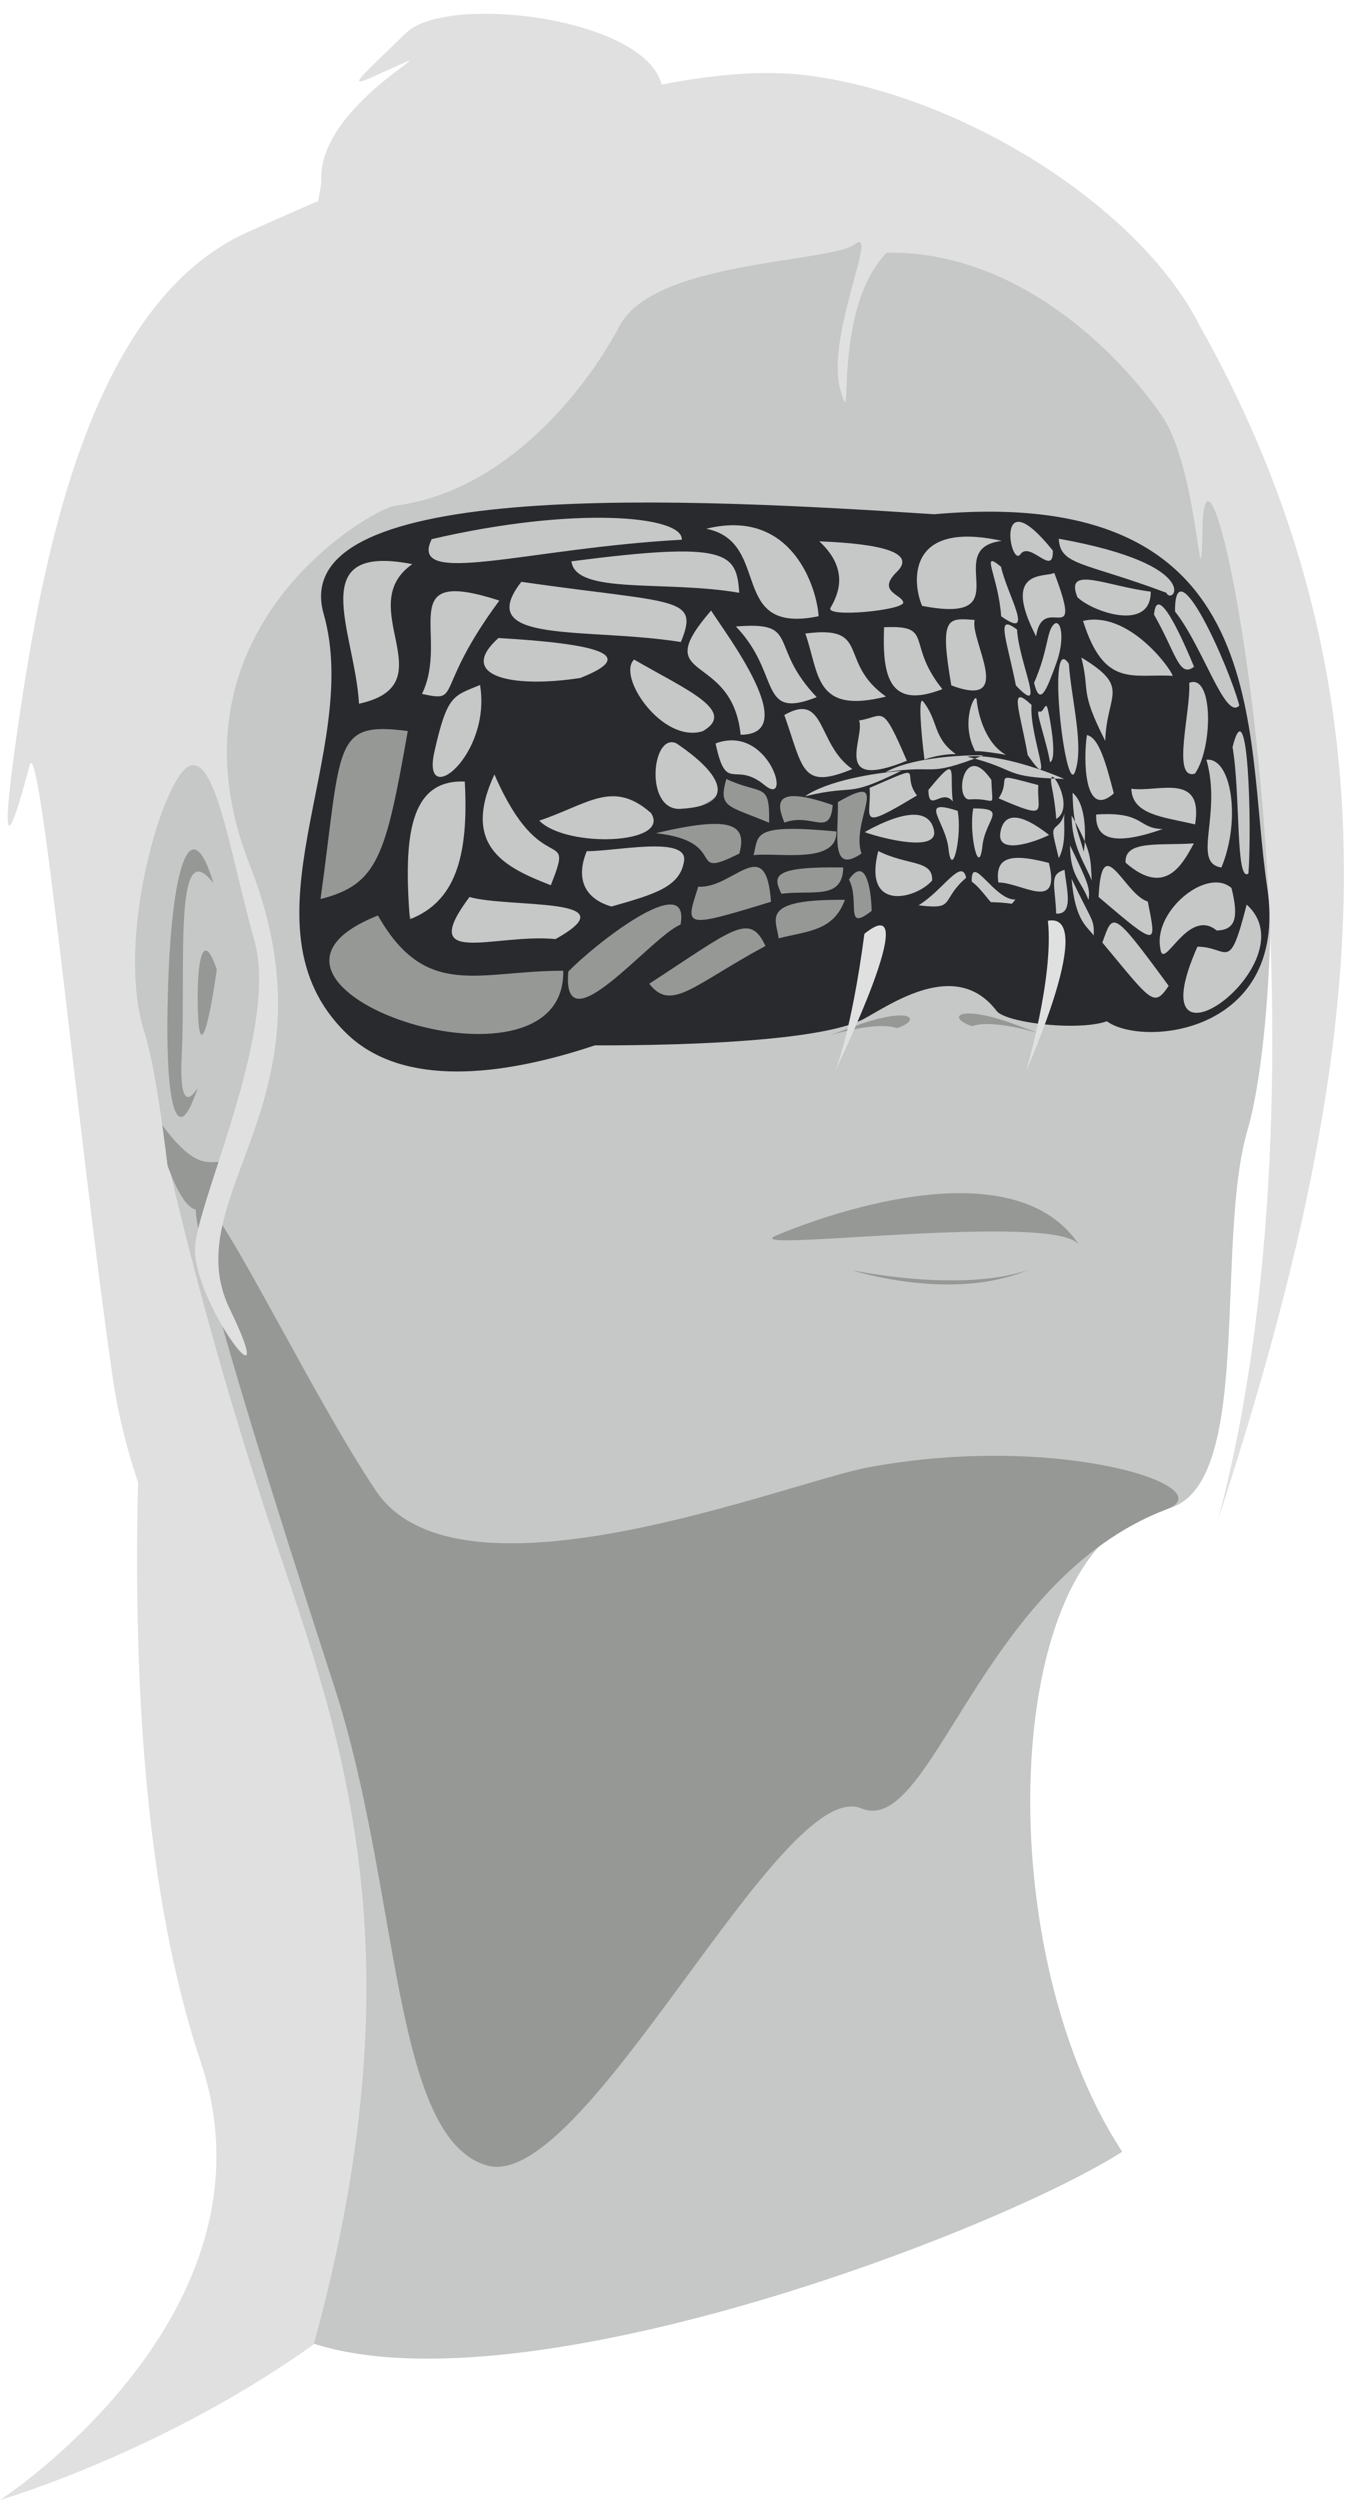 <?xml version="1.0" encoding="UTF-8" standalone="no"?>
<svg
   xmlns:dc="http://purl.org/dc/elements/1.1/"
   xmlns:cc="http://creativecommons.org/ns#"
   xmlns:rdf="http://www.w3.org/1999/02/22-rdf-syntax-ns#"
   xmlns:svg="http://www.w3.org/2000/svg"
   xmlns="http://www.w3.org/2000/svg"
   xmlns:sodipodi="http://sodipodi.sourceforge.net/DTD/sodipodi-0.dtd"
   xmlns:inkscape="http://www.inkscape.org/namespaces/inkscape"
   width="117.624mm"
   height="216.618mm"
   viewBox="0 0 117.624 216.618"
   version="1.1"
   id="svg37323"
   sodipodi:docname="snake-from-leaners-perspective.svg"
   inkscape:version="1.0.2 (e86c870879, 2021-01-15)">
  <defs
     id="defs37317" />
  <sodipodi:namedview
     id="base"
     pagecolor="#1d1f21"
     bordercolor="#666666"
     borderopacity="1.0"
     inkscape:pageopacity="0"
     inkscape:pageshadow="2"
     inkscape:zoom="1"
     inkscape:cx="86.339471"
     inkscape:cy="538.40137"
     inkscape:document-units="mm"
     inkscape:current-layer="layer1"
     inkscape:document-rotation="0"
     showgrid="false"
     inkscape:snap-nodes="false"
     inkscape:window-width="2558"
     inkscape:window-height="1394"
     inkscape:window-x="0"
     inkscape:window-y="22"
     inkscape:window-maximized="0"
     fit-margin-top="0"
     fit-margin-left="0"
     fit-margin-right="0"
     fit-margin-bottom="0" />
  <g
     inkscape:label="Layer 1"
     inkscape:groupmode="layer"
     id="layer1"
     transform="translate(-40.865,-39.712)">
    <path
       style="fill:#e0e0e0;fill-opacity:1;stroke:none;stroke-width:0.265px;stroke-linecap:butt;stroke-linejoin:miter;stroke-opacity:1"
       d="m 98.301,47.534 c -0.617,-6.234 -18.619,-8.473 -22.225,-4.981 -5.507,5.334 -5.276,4.865 -0.363,2.677 3.277,-1.459 -7.276,3.898 -7,10.117 0.146,3.282 -27.41,112.281 -10.447,163.026 7.326,21.916 -17.402,37.957 -17.402,37.957 0,0 62.985,-18.341 46.505,-66.184 C 70.891,142.304 98.301,47.534 98.301,47.534 Z"
       id="path39858"
       sodipodi:nodetypes="csssscsc" />
    <path
       style="fill:#c5c8c6;fill-opacity:1;stroke:none;stroke-width:0.265px;stroke-linecap:butt;stroke-linejoin:miter;stroke-opacity:1"
       d="M 68.076,242.79 C 77.731,207.617 69.881,188.751 64.142,171.442 58.966,155.83 42.966,103.129 54.046,81.101 65.126,59.073 118.366,41.954 136.335,63.633 c 17.97,21.679 15.571,64.14 12.682,73.928 -2.964,10.044 0.712,31.702 -7.336,32.946 -13.898,2.148 -15.386,37.643 -3.542,55.647 -11.007,7.008 -51.69,22.484 -70.064,16.636 z"
       id="path37886"
       sodipodi:nodetypes="cssssscc" />
    <path
       style="fill:#969896;fill-opacity:1;stroke:none;stroke-width:0.265px;stroke-linecap:butt;stroke-linejoin:miter;stroke-opacity:1"
       d="m 60.127,140.379 c -1.345,-0.037 -2.546,0.812 -6.043,-4.38 0.219,1.639 3.723,15.217 6.043,4.38 z"
       id="path37904"
       sodipodi:nodetypes="ccc" />
    <path
       style="fill:#969896;fill-opacity:1;stroke:none;stroke-width:0.265px;stroke-linecap:butt;stroke-linejoin:miter;stroke-opacity:1"
       d="m 141.987,170.489 c 5.036,-1.917 -9.328,-6.708 -25.857,-3.636 -6.986,1.299 -35.467,12.772 -42.678,2.033 -10.078,-15.009 -27.519,-56.69 -3.607,16.98 5.721,17.624 4.943,39.084 13.231,41.475 8.469,2.443 25.473,-33.844 32.449,-30.939 6.137,2.556 10.267,-19.749 26.462,-25.913 z"
       id="path37888"
       sodipodi:nodetypes="sssssss" />
    <path
       style="fill:#969896;fill-opacity:1;stroke:none;stroke-width:0.265px;stroke-linecap:butt;stroke-linejoin:miter;stroke-opacity:1"
       d="m 134.429,147.619 c -5.435,-8.284 -21.001,-3.079 -26.271,-0.86 -3.819,1.609 24.483,-2.139 26.271,0.86 z"
       id="path37894"
       sodipodi:nodetypes="csc" />
    <path
       style="fill:#969896;fill-opacity:1;stroke:none;stroke-width:0.194px;stroke-linecap:butt;stroke-linejoin:miter;stroke-opacity:1"
       d="m 129.995,149.743 c -5.864,2.036 -15.302,0.024 -15.302,0.024 0,0 8.639,2.806 15.302,-0.024 z"
       id="path37896" />
    <path
       style="fill:#e0e0e0;fill-opacity:1;stroke:none;stroke-width:0.265px;stroke-linecap:butt;stroke-linejoin:miter;stroke-opacity:1"
       d="m 117.717,61.605 c -4.86,5.038 -2.743,16.457 -4.017,11.86 -1.274,-4.597 3.391,-14.213 1.274,-12.595 -2.117,1.618 -17.386,1.397 -20.389,7.061 -3.002,5.663 -9.964,14.412 -19.501,15.602 -1.916,0.239 -20.564,10.747 -12.572,31.121 7.991,20.373 -6.523,28.592 -1.728,38.485 4.795,9.892 -3.628,-1.03 -2.981,-5.737 0.648,-4.707 7.192,-18.81 5.119,-26.165 -2.073,-7.355 -3.283,-15.832 -5.551,-15.188 -2.268,0.644 -6.566,14.885 -4.017,23.003 2.556,8.14 3.599,34.507 6.112,39.386 2.562,4.972 1.793,5.351 -0.022,3.034 -1.814,-2.317 5.27,9.709 8.272,17.192 3.002,7.484 -14.039,-8.477 -17.084,-29.604 -3.045,-21.127 -6.328,-56.449 -7.214,-52.993 -0.886,3.457 -3.175,11.455 -0.929,-3.88 2.246,-15.335 6.479,-36.37 19.849,-42.365 13.369,-5.994 35.248,-15.372 48.725,-13.552 13.477,1.82 28.639,11.455 33.801,21.679 18.854,33.512 13.837,65.804 1.569,103.492 11.104,-41.718 -0.817,-99.97 -1.331,-86.263 -0.173,8.808 -0.259,-4.615 -3.499,-9.396 -3.24,-4.781 -12.073,-14.361 -23.888,-14.177 z"
       id="path37898"
       sodipodi:nodetypes="csssssssssssssssssscccsc" />
    <path
       style="fill:#969896;fill-opacity:1;stroke:none;stroke-width:0.265px;stroke-linecap:butt;stroke-linejoin:miter;stroke-opacity:1"
       d="m 59.368,116.248 c -1.848,-6.202 -3.558,-2.223 -3.925,8.698 -0.367,10.922 0.764,13.587 2.153,10.115 1.39,-3.472 -1.344,3.589 -0.977,-3.927 0.367,-7.515 -0.733,-19.464 2.749,-14.887 z"
       id="path37900" />
    <path
       style="fill:#969896;fill-opacity:1;stroke:none;stroke-width:0.265px;stroke-linecap:butt;stroke-linejoin:miter;stroke-opacity:1"
       d="m 59.658,123.711 c -1.222,-3.576 -1.741,-0.767 -1.649,3.393 0.092,4.161 0.84,2.314 1.649,-3.393 z"
       id="path37902" />
    <path
       style="fill:#282a2e;fill-opacity:1;stroke:none;stroke-width:0.265px;stroke-linecap:butt;stroke-linejoin:miter;stroke-opacity:1"
       d="m 90.599,130.275 c 10.595,-4.065 19.796,-11.324 25.541,-11.37 5.745,-0.046 12.887,-3.152 17.66,1.684 4.773,4.836 2.45,3.426 3.88,6.165 1.446,2.77 -9.371,1.939 -10.43,0.55 -3.5,-4.593 -9.122,-0.592 -11.483,0.678 -4.927,2.652 -25.168,2.292 -25.168,2.292 z"
       id="path38342"
       sodipodi:nodetypes="csssssc" />
    <path
       style="fill:#969896;fill-opacity:1;stroke:none;stroke-width:0.265px;stroke-linecap:butt;stroke-linejoin:miter;stroke-opacity:1"
       d="m 117.315,119.054 c -2.488,-4.994 -0.748,-10.774 -1.279,-10.776 -3.195,-0.01 -5.196,0.963 -8.14,-0.017 -7.674,-2.555 -0.406,-0.423 -8.603,2.175 -6.364,2.017 4.811,2.006 0.596,5.546 -2.803,2.354 -7.842,5.336 -8.989,5.629 -26.87,6.857 -7.742,-19.677 -16.726,-20.429 -7.444,-0.624 -14.83,40.962 19.865,27.957 6.635,-2.487 12.858,-7.621 23.275,-10.086 z"
       id="path39856"
       sodipodi:nodetypes="csssssssc" />
    <g
       id="g1635"
       transform="matrix(5.952,-2.926,-0.941,-7.799,-236.865,1179.591)"
       style="display:inline"
       inkscape:transform-center-x="3.1100757"
       inkscape:transform-center-y="-10.901754">
      <g
         id="g38340"
         transform="translate(0.009,-0.057)"
         style="fill:#b4b7b4;fill-opacity:1;fill-rule:evenodd">
        <path
           id="path38214-9"
           style="display:inline;fill:#282a2e;fill-opacity:1;fill-rule:evenodd;stroke:none;stroke-width:0.205px;stroke-linecap:butt;stroke-linejoin:miter;stroke-opacity:1"
           d="m 80.138,106.129 c 0.044,-0.497 0.08,-0.557 -0.669,0.302 0.159,0.706 0.358,-0.111 0.669,-0.302 z m 1.173,-0.29 c 0.052,-0.351 -0.014,-0.46 -0.273,-0.37 -0.368,0.408 -0.815,-0.182 -0.806,0.113 -0.029,0.419 0.776,0.606 1.078,0.258 z m -1.026,-0.702 c -0.655,1.11 -0.643,1.052 -0.84,0.796 0.574,-0.866 0.597,-0.955 0.84,-0.796 z m 0.583,1.364 c -0.477,0.153 -0.954,0.397 -0.971,0.15 0.494,-0.577 0.788,-0.301 0.971,-0.15 z m -1.527,0.479 c -0.053,0.287 -0.101,0.338 -0.057,0.677 0.182,-0.202 0.103,-0.549 0.057,-0.677 z m 0.061,-0.341 c -0.06,0.202 -0.221,0.469 -0.168,0.784 0.222,-0.492 0.186,-0.551 0.168,-0.784 z m -0.064,-0.588 c -0.069,0.124 -0.234,0.243 -0.21,0.71 0.212,-0.565 0.246,-0.537 0.21,-0.71 z m -0.013,0.4 c -0.07,0.245 -0.213,0.342 -0.163,0.667 0.179,-0.468 0.211,-0.553 0.163,-0.667 z m -0.595,4.213 c -0.87,0.242 0.151,-0.996 -1.205,-0.27 -0.09,0.266 -0.099,0.997 1.205,0.27 z m -0.833,-2.085 c 0.717,-0.42 0.418,-0.383 1.294,-0.733 -0.331,0.248 -0.919,0.629 -1.294,0.733 z M 76.747,108.838 c 0.768,-0.197 0.514,-0.261 1.374,-0.328 -0.381,0.148 -1.029,0.348 -1.374,0.328 z m -1.149,0.163 c 0.763,-0.143 0.525,-0.228 1.363,-0.23 -0.384,0.122 -1.031,0.277 -1.363,0.23 z m -0.325,-0.17 c 0.399,-0.035 0.601,-0.396 0.693,-0.065 -0.802,0.535 -0.764,0.293 -0.693,0.065 z m -0.478,-0.182 c 0.362,-0.104 1.135,-0.53 1.178,-0.179 -1.158,0.523 -1.07,0.365 -1.178,0.179 z m 0.207,-1.002 c 0.425,-0.076 0.768,-0.205 0.974,0.062 -1.176,0.45 -0.974,0.153 -0.974,-0.062 z m 0.112,0.453 c 0.43,-0.117 0.831,-0.386 0.893,-0.043 -0.984,0.382 -0.981,0.271 -0.893,0.043 z m 6.378,-2.513 c -0.361,-0.644 -0.318,-0.347 -0.747,-0.188 -1.117,-1.183 1.544,-0.758 0.747,0.188 z m -2.095,4.471 c 0.285,-0.995 -0.186,-0.131 -0.355,-0.572 -0.374,0.9 0.236,0.564 0.355,0.572 z m -0.506,-2.722 c -0.376,0.406 -0.594,0.465 -0.667,0.273 -0.083,-0.217 0.46,-0.274 0.667,-0.273 z m -1.217,0.725 c 0.025,-0.268 -0.183,-0.694 -0.189,-0.37 0.018,0.317 -0.352,0.719 0.189,0.37 z m 0.515,0.15 c -0.038,-0.339 0.049,-0.21 -0.341,-0.089 -0.202,0.09 0.035,0.646 0.341,0.089 z m 0.243,0.187 c -0.051,0.027 -0.132,0.069 -0.213,0.108 -0.08,0.039 -0.16,0.075 -0.205,0.09 -0.166,0.388 0.112,0.635 0.106,0.53 -0.005,-0.097 0.018,-0.472 0.311,-0.728 z m -0.207,1.577 c -0.103,-0.187 0.418,-1.153 -0.43,-0.566 -0.049,0.789 0.06,0.727 0.43,0.566 z m -0.918,-1.544 c -0.037,-0.25 0.19,-0.049 0.316,-0.247 -0.002,0.327 0.172,0.484 -0.316,0.247 z m -0.004,0.339 c 0.153,-0.015 0.322,-0.059 0.441,-0.105 -0.289,0.285 -0.185,0.443 -0.363,0.721 -0.056,0.087 -0.08,-0.263 -0.078,-0.616 z m -0.336,1.596 c -0.103,-0.488 -0.083,-0.892 0.699,-0.95 -0.434,0.674 0.005,0.711 -0.699,0.95 z m -0.748,1.235 c 0.873,-0.355 1.311,-0.622 1.016,-0.72 -0.313,-0.103 0.026,-0.258 0.037,-0.352 0.012,-0.093 -1.105,0.239 -1.009,0.317 0.095,0.077 0.35,0.277 -0.044,0.755 z m 3.195,-1.301 c -0.032,-0.291 -0.294,0.221 -0.452,0.128 -0.165,-0.097 -0.234,0.941 0.452,-0.128 z m -0.739,0.097 c 0.037,-0.323 0.358,-0.96 -0.08,-0.52 0.028,0.44 -0.187,0.82 0.08,0.52 z m 0.116,-0.741 c -0.029,-0.366 0.266,-1.087 -0.108,-0.581 -0.054,0.558 -0.161,0.863 0.108,0.581 z m 0.075,-0.866 c -0.087,-0.309 0.196,-1.099 -0.136,-0.507 -0.033,0.506 -0.15,0.86 0.136,0.507 z m -0.545,-1.957 c -0.29,0.098 -0.531,0.728 -0.571,0.413 0.226,-0.229 0.275,-0.576 0.571,-0.413 z m 2.583,2.439 c 0.066,-0.18 0.603,0.079 -1.388,1.121 -0.029,-0.29 0.318,-0.378 1.388,-1.121 z m -0.212,0.092 c -0.062,-0.423 -0.823,0.078 -1.017,0.319 -0.127,0.411 0.424,-0.037 1.017,-0.319 z m -1.85,-2.32 c -0.584,0.348 -0.728,0.301 -0.728,0.056 0.321,-0.12 0.814,-0.642 0.728,-0.056 z m 0.605,1.985 c -0.026,-0.383 0.075,-0.943 -0.094,-1.164 -0.176,-0.229 -0.162,1.644 0.094,1.164 z m 1.732,-1.715 c 0.125,-0.666 -0.378,-1.002 0.027,-1.208 0.349,0.394 0.324,1.104 -0.027,1.208 z m 0.38,-0.002 c 0.033,-0.535 -0.186,-1.446 0.009,-1.408 0.124,0.471 0.313,1.983 -0.009,1.408 z m -0.566,1.718 c 0.325,-0.511 0.51,-1.41 0.728,-1.317 -0.077,0.465 -0.625,2.029 -0.728,1.317 z m 0.077,-0.821 c -0.023,-0.308 -0.408,-0.931 -0.072,-0.982 0.294,0.182 0.42,0.959 0.072,0.982 z m -0.371,0.897 c 0.239,-0.518 0.239,-0.797 0.464,-0.753 -0.097,0.301 -0.365,1.099 -0.464,0.753 z m -1.07,-0.075 c 0.637,-0.576 0.289,-0.505 0.19,-0.998 -0.275,0.68 -0.125,0.573 -0.19,0.998 z m 1.226,-0.664 c -0.022,0.102 -0.507,0.918 -1.142,1.039 0.179,-0.818 0.601,-0.809 1.142,-1.039 z m -0.391,-1.555 c -0.353,0.138 -0.219,0.279 -0.892,0.496 -0.042,-0.211 0.093,-0.414 0.892,-0.496 z m 0.452,-0.118 c 0.206,0.508 -0.459,0.526 -0.818,0.703 -0.029,-0.28 0.39,-0.459 0.818,-0.703 z m -1.339,1.495 c 0.16,-0.089 0.213,-0.381 0.273,-0.751 -0.46,-0.126 -0.359,0.533 -0.273,0.751 z m -3.703,2.517 c 0.128,-0.493 -0.015,-0.896 1.004,-1.077 -0.617,0.617 -0.073,0.825 -1.004,1.077 z m 0.595,-1.189 c 0.058,-0.21 -0.513,-0.6 0.59,-0.669 -0.253,0.756 -0.237,0.578 -0.59,0.669 z m 0.033,-0.761 c -0.019,-0.324 -0.269,-0.396 0.638,-0.324 -0.2,0.327 0.228,0.286 -0.638,0.324 z m -1.816,3.56 c 0.89,-0.482 0.109,-1.223 1.399,-1.497 0.025,0.28 -0.167,1.273 -1.399,1.497 z m 0.245,-1.178 c 0.549,-0.731 0.141,-1.097 0.994,-1.158 -0.594,0.799 -0.083,0.876 -0.994,1.158 z m 0.519,-1.178 c 0.174,-0.669 0.108,-0.875 0.846,-0.918 -0.45,0.441 -0.232,0.952 -0.846,0.918 z m 0.592,-1.19 c -0.044,-0.339 -0.232,-0.724 0.239,-0.661 -0.1,0.402 0.575,0.714 -0.239,0.661 z m 0.938,-1.498 c 0.359,0.029 0.673,0.281 0.7,0.043 -0.4,-0.103 -0.185,-0.29 -0.7,-0.043 z m -0.622,1.046 c 0.631,0.028 0.933,-0.107 0.958,-0.337 0.029,-0.259 -0.692,0.159 -0.958,0.337 z m -0.292,-0.417 c 0.12,-0.285 -0.158,-0.53 0.26,-0.446 0.034,0.274 -0.005,0.604 -0.26,0.446 z m -5.172,5.722 c -0.412,-0.391 1.302,-0.587 3.437,-1.296 0.063,0.244 -1.419,0.909 -3.437,1.296 z m 1.884,-0.953 c 0.001,-0.376 1.264,-0.681 2.255,-1.196 0.03,0.438 -0.072,0.602 -2.255,1.196 z m 3.738,-4.621 c 0.38,-0.308 0.74,-0.373 0.692,-0.587 -0.25,-0.113 -1.011,0.024 -0.692,0.587 z m -2.058,1.967 c 0.064,-0.59 0.23,-0.272 0.604,-0.689 0.353,-0.394 0.163,0.626 -0.604,0.689 z m 0.09,-0.429 c -0.166,-0.259 -0.02,-0.287 0.514,-0.678 0.081,0.432 -0.048,0.317 -0.514,0.678 z m -0.566,-0.983 c -0.237,-0.354 -0.306,-0.36 0.975,-0.534 0.05,0.761 -0.504,0.327 -0.975,0.534 z m -1.474,0.947 c -0.195,-0.225 -0.119,-0.48 0.248,-0.708 0.624,-0.096 0.979,-0.147 1.074,0.104 0.094,0.248 -0.934,0.455 -1.322,0.604 z m 0.64,-1.713 c 1.251,0.141 1.498,0.236 1.66,-0.203 -1.058,-0.036 -1.404,-0.21 -1.66,0.203 z m 0.528,0.459 c -0.419,0.03 -1.844,-0.697 -1.621,0.086 0.388,0.146 1.857,0.451 1.621,-0.086 z m -4.145,1.656 c 0.522,-1.14 1.298,-1.098 2.456,-1.535 -0.194,-1.477 -5.01,1.714 -2.456,1.535 z m 0.716,1.781 c -0.509,-1.194 -0.662,-1.457 -1.478,-1.312 0.552,1.516 0.454,1.806 1.478,1.312 z m 0.573,-2.059 c 0.54,-0.329 2.238,-0.832 1.113,-0.885 -0.82,0.374 -1.966,0.411 -1.113,0.885 z m -0.234,3.786 c -0.903,-0.131 0.29,-1.445 -0.964,-1.189 0.064,0.781 -0.498,1.974 0.964,1.189 z m 0.361,-2.551 c -0.07,-0.831 -0.345,-1.209 -0.984,-1.161 0.05,0.902 0.228,1.47 0.984,1.161 z m 0.775,1.72 c -1.07,-0.606 -0.674,-0.882 -1.218,-0.58 0.487,0.467 -0.201,1.5 1.218,0.58 z m 2.895,-1.197 c -0.996,-0.442 0.22,-0.517 0.2,-1.455 0.858,-0.32 -0.04,1.14 -0.2,1.455 z m -2.561,1.28 c -0.783,-0.408 0.819,-0.808 2.093,-1.454 0.339,0.387 -0.004,0.423 -2.093,1.454 z m 1.433,-3.33 c 1.066,-0.201 1.273,-0.376 1.113,-0.644 -0.799,-0.005 -0.091,0.166 -1.113,0.644 z m 0.431,0.836 c -0.327,0.252 -0.562,-0.567 -0.029,-0.715 0.663,-0.217 0.716,0.05 0.029,0.715 z m -2.603,1.625 c -0.388,0.022 -0.467,0.069 -0.739,-0.466 -0.281,-0.552 0.782,-0.335 0.739,0.466 z m 0.589,-1.728 c 0.706,-0.08 1.077,0.054 1.548,-0.495 0.234,-0.439 -1.22,0.064 -1.548,0.495 z m -0.54,0.716 c 0.469,-1.386 1.035,-0.927 0.592,-1.453 -0.579,0.409 -1.177,0.865 -0.592,1.453 z m 2.111,0.484 c -0.269,-0.083 0.248,-1.029 0.825,-1.105 0.516,0.031 -0.17,0.529 -0.825,1.105 z m -1.829,0.926 c -0.633,-0.176 0.065,-0.589 1.057,-0.841 0.86,-0.063 0.288,0.272 -1.057,0.841 z m 6.245,-4.236 c -0.102,-0.22 -0.045,-0.746 0.057,-0.462 0.079,0.294 0.437,0.276 -0.057,0.462 z m 1.123,-0.539 c 0.018,0.311 -0.034,0.419 0.006,0.461 0.04,0.042 0.257,-0.44 -0.006,-0.461 z m 0.008,0.628 c -0.007,0.21 -0.123,0.635 -0.065,0.588 0.058,-0.047 0.106,0.086 0.122,-0.016 0.016,-0.102 0.053,-0.584 -0.057,-0.572 z m -0.088,0.913 c 0.249,0.266 0.256,0.471 0.365,0.511 0.109,0.041 0.145,-0.199 -0.026,-0.419 -0.172,-0.221 -0.296,-0.383 -0.338,-0.092 z m 0.05,-1.965 c -0.046,0.331 -0.06,0.326 0.045,0.353 0.105,0.028 0.129,0.152 0.103,0.073 -0.026,-0.079 -0.011,-0.308 -0.148,-0.426 z m -0.128,-0.568 c 0.035,0.307 -0.038,0.448 0.188,0.416 -0.006,-0.204 0.058,-0.522 -0.188,-0.416 z m -0.032,1.44 c -0.068,-0.258 0.104,-0.435 -0.568,0.066 0.235,0.152 -0.101,0.331 0.568,-0.066 z m -0.981,3.377 c -3.246,1.39 -8.872,3.753 -8.56,2.103 0.312,-1.65 -1.744,-2.792 -0.383,-4.515 1.361,-1.724 5.514,-1.547 6.285,-1.418 0.175,0.065 3.208,-0.566 3.521,-1.019 0.534,-0.773 0.495,-1.105 0.612,-1.289 0.291,-0.461 2.548,-1.229 2.483,0.51 -0.065,1.739 0.811,4.178 -3.958,5.628 z"
           sodipodi:nodetypes="cccccccccccccccccccccccccccccccccccccccccccccccccccccccccccccccccccccccccccccccscccccccccccccccccccccccccccccccccccccccccccccccccccccccccccccccccccccccccccccccccccccccccccccccccccccccccccccccccccccccccccccccccccccccccccccccccccccccccccccccccccccccccccccccccccccccccccccccccccccsccsccc" />
      </g>
    </g>
    <path
       style="fill:#969896;fill-opacity:1;stroke:none;stroke-width:0.265px;stroke-linecap:butt;stroke-linejoin:miter;stroke-opacity:1"
       d="m 118.619,128.799 c 2.275,-0.779 1.149,-1.969 -3.825,-0.116 -4.974,1.853 1.376,-0.747 3.825,0.116 z"
       id="path39860" />
    <path
       style="fill:#969896;fill-opacity:1;stroke:none;stroke-width:0.265px;stroke-linecap:butt;stroke-linejoin:miter;stroke-opacity:1"
       d="m 125.11,128.626 c -2.275,-0.779 -1.149,-1.969 3.825,-0.116 4.974,1.853 -1.376,-0.747 -3.825,0.116 z"
       id="path39860-9" />
    <path
       style="fill:#e0e0e0;fill-opacity:1;stroke:none;stroke-width:0.345px;stroke-linecap:butt;stroke-linejoin:miter;stroke-opacity:1"
       d="m 131.696,119.493 c 0.532,4.901 -1.883,12.992 -1.883,12.992 0,0 6.191,-13.789 1.883,-12.992 z"
       id="path846" />
    <path
       style="fill:#e0e0e0;fill-opacity:1;stroke:none;stroke-width:0.346px;stroke-linecap:butt;stroke-linejoin:miter;stroke-opacity:1"
       d="m 115.791,120.623 c -1.148,8.68 -2.544,11.907 -2.544,11.907 0,0 7.889,-16.222 2.544,-11.907 z"
       id="path848" />
  </g>
</svg>
